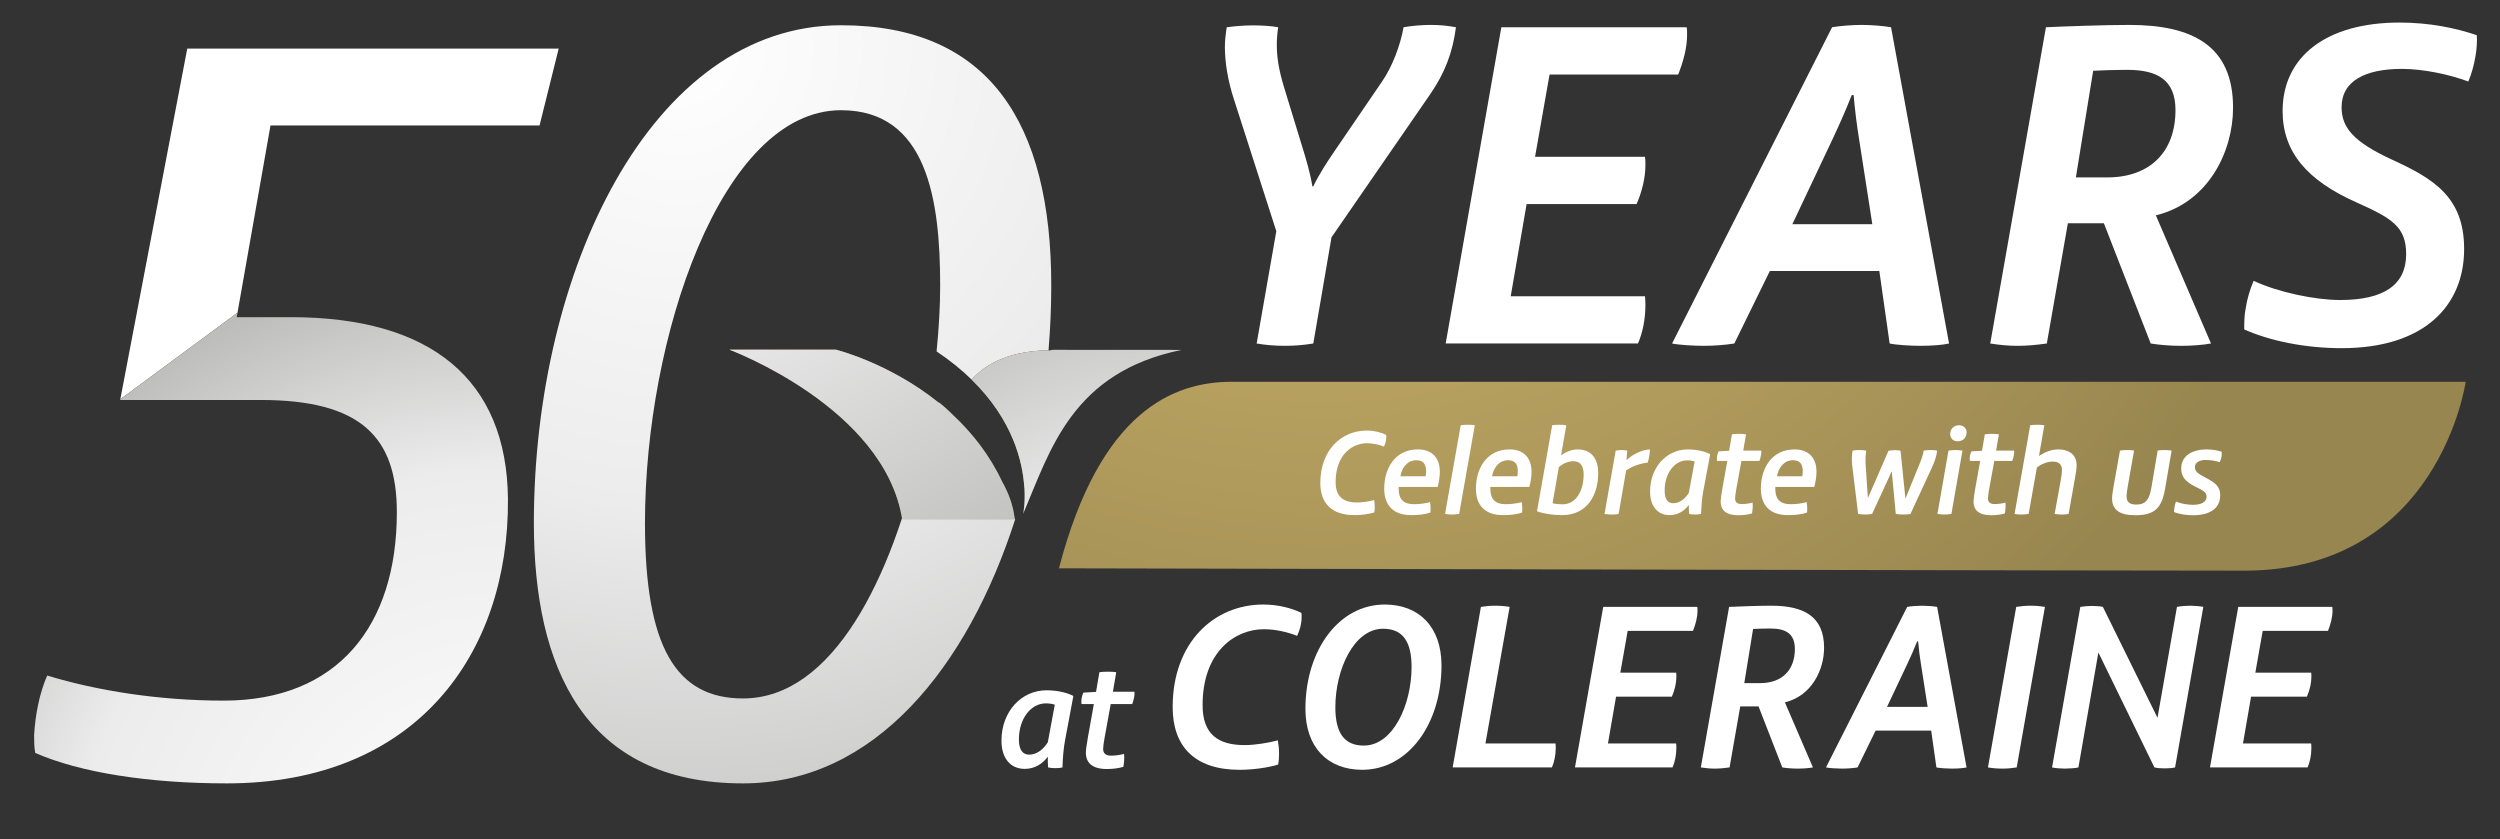 <?xml version="1.0" encoding="utf-8"?>
<!-- Generator: Adobe Illustrator 16.0.4, SVG Export Plug-In . SVG Version: 6.00 Build 0)  -->
<!DOCTYPE svg PUBLIC "-//W3C//DTD SVG 1.1//EN" "http://www.w3.org/Graphics/SVG/1.1/DTD/svg11.dtd">
<svg version="1.1" xmlns="http://www.w3.org/2000/svg" xmlns:xlink="http://www.w3.org/1999/xlink" x="0px" y="0px"
	 width="466.667px" height="156.667px" viewBox="0 0 466.667 156.667" style="enable-background:new 0 0 466.667 156.667;"
	 xml:space="preserve">
<rect x="0" y="0" width="466.667" height="156.667" fill="#333333" stroke="none"/>
<style type="text/css">
<![CDATA[
	.st0{clip-path:url(#SVGID_29_);fill:url(#SVGID_30_);}
	.st1{clip-path:url(#SVGID_44_);fill:url(#SVGID_45_);}
	.st2{clip-path:url(#SVGID_47_);fill:url(#SVGID_48_);}
	.st3{clip-path:url(#SVGID_2_);fill:url(#SVGID_3_);}
	.st4{fill:#1D1D1B;}
	.st5{fill:#B9A25F;}
	.st6{clip-path:url(#SVGID_11_);fill:url(#SVGID_12_);}
	.st7{clip-path:url(#SVGID_14_);fill:url(#SVGID_15_);}
	.st8{clip-path:url(#SVGID_5_);fill:url(#SVGID_6_);}
	.st9{clip-path:url(#SVGID_17_);fill:url(#SVGID_18_);}
	.st10{clip-path:url(#SVGID_32_);fill:url(#SVGID_33_);}
	.st11{clip-path:url(#SVGID_35_);fill:url(#SVGID_36_);}
	.st12{clip-path:url(#SVGID_38_);fill:url(#SVGID_39_);}
	.st13{fill:#FFFFFF;}
	.st14{display:inline;}
	.st15{display:none;}
	.st16{clip-path:url(#SVGID_8_);fill:url(#SVGID_9_);}
	.st17{clip-path:url(#SVGID_20_);fill:url(#SVGID_21_);}
	.st18{clip-path:url(#SVGID_23_);fill:url(#SVGID_24_);}
	.st19{clip-path:url(#SVGID_26_);fill:url(#SVGID_27_);}
	.st20{clip-path:url(#SVGID_41_);fill:url(#SVGID_42_);}
]]>
</style>
<g id="full_colour" class="st15">
	<g class="st14">
		<g>
			<defs>
				<path id="SVGID_1_" d="M232.681,69.886l0.001,0.003c0,0-0.011-0.003-0.013-0.003h-2.972c-10.803,0-24.591,5.403-32.268,34.864
					c39.068,0.102,182.335,0.443,204.833,0.443c45.975,0,58.127-35.307,58.127-35.307H232.681z"/>
			</defs>
			<clipPath id="SVGID_2_">
				<use xlink:href="#SVGID_1_"  style="overflow:visible;"/>
			</clipPath>
			
				<radialGradient id="SVGID_3_" cx="-195.309" cy="385.022" r="1" gradientTransform="matrix(173.03 169.892 169.892 -173.03 -31370.963 99765.719)" gradientUnits="userSpaceOnUse">
				<stop  offset="0" style="stop-color:#DFD3B6"/>
				<stop  offset="0.399" style="stop-color:#BAA361"/>
				<stop  offset="0.814" style="stop-color:#988650"/>
				<stop  offset="1" style="stop-color:#988650"/>
			</radialGradient>
			<polygon class="st3" points="326.502,-61.572 478.04,87.217 331.316,236.651 179.779,87.863 			"/>
		</g>
		<g>
			<polygon class="st5" points="100.337,21.97 103.916,7.6 34.481,7.6 21.967,73.146 43.879,56.966 50.044,21.97 			"/>
		</g>
		<g>
			<defs>
				<path id="SVGID_4_" d="M21.967,73.146l-0.023,0.136H48.21c18.733,0,25.453,6.923,25.453,20.973
					c0,21.177-10.996,35.227-32.375,35.227c-12.015,0-23.62-1.831-32.987-4.684c-1.425,3.259-2.24,7.33-2.443,11.199
					c0,1.019,0,2.036,0.203,3.259c8.349,3.664,21.177,5.7,35.837,5.7c35.227,0,52.738-24.027,52.534-53.144
					c-0.204-22.399-14.457-34.005-40.52-34.005H43.731l0.149-0.842L21.967,73.146z"/>
			</defs>
			<clipPath id="SVGID_5_">
				<use xlink:href="#SVGID_4_"  style="overflow:visible;"/>
			</clipPath>
			
				<radialGradient id="SVGID_6_" cx="-195.369" cy="384.943" r="1" gradientTransform="matrix(-59.699 -104.046 -104.046 59.699 28482.797 -43141.152)" gradientUnits="userSpaceOnUse">
				<stop  offset="0" style="stop-color:#DFD3B6"/>
				<stop  offset="0.399" style="stop-color:#BAA361"/>
				<stop  offset="0.814" style="stop-color:#988650"/>
				<stop  offset="1" style="stop-color:#988650"/>
			</radialGradient>
			<polygon class="st8" points="27.847,183.278 -32.124,78.758 72.648,18.643 132.619,123.163 			"/>
		</g>
		<g>
			<path class="st4" d="M266.833,16.117l-18.451,26.757l-3.411,19.852c-1.573,0.264-3.322,0.437-5.334,0.437
				c-1.924,0-3.761-0.173-5.247-0.437l3.672-20.987l-7.87-24.486c-1.224-3.673-1.748-7.171-1.748-9.969
				c0-1.312,0.175-2.537,0.35-3.673c1.398-0.175,3.061-0.35,4.81-0.35c1.662,0,3.411,0.086,4.81,0.35
				c-0.175,1.049-0.262,2.185-0.262,3.323c0,2.449,0.437,4.897,1.398,8.045l3.236,10.582c0.874,2.799,1.661,5.509,2.011,7.783h0.175
				c1.051-2.186,2.624-4.635,4.198-6.91l8.657-12.679c1.924-2.799,3.41-6.733,4.022-10.144c1.486-0.264,3.411-0.437,5.072-0.437
				c1.836,0,3.322,0.173,4.722,0.437C271.032,8.333,269.544,12.181,266.833,16.117"/>
			<path class="st4" d="M305.663,62.726H269.72L280.127,3.61h34.63c0.087,0.35,0.087,0.875,0.087,1.4
				c0,2.448-0.699,4.983-1.66,7.432h-24.048l-2.712,15.391h20.55c0.088,0.438,0.088,0.963,0.088,1.576
				c0,2.272-0.613,4.897-1.662,7.257h-20.55l-2.974,17.228h25.098c0.088,0.612,0.088,1.311,0.088,1.661
				C307.062,58.179,306.538,60.714,305.663,62.726"/>
			<path class="st4" d="M363.818,62.726c-1.05,0.263-3.148,0.437-5.422,0.437c-1.749,0-4.548-0.174-5.684-0.437l-1.926-13.555
				h-20.461l-6.646,13.555c-1.576,0.263-3.762,0.437-5.773,0.437c-1.749,0-4.721-0.174-5.858-0.437L341.955,3.61
				c1.399-0.264,4.023-0.437,5.511-0.437c1.572,0,4.109,0.173,5.509,0.437L363.818,62.726z M349.476,40.426l-2.537-16.264
				c-0.35-2.187-0.699-4.811-0.961-7.872h-0.35c-1.225,3.061-2.188,5.247-3.587,8.222l-7.519,15.914H349.476z"/>
			<path class="st4" d="M412.79,62.726c-1.484,0.263-3.41,0.437-5.596,0.437c-2.012,0-4.112-0.174-5.684-0.437l-8.745-22.473h-6.734
				l-3.936,22.473c-1.922,0.263-3.585,0.437-5.509,0.437c-1.749,0-3.409-0.174-5.072-0.437L381.921,3.61
				c3.672-0.174,11.194-0.436,15.564-0.436c11.806,0,19.416,3.848,19.416,15.478c0,8.22-4.636,17.753-14.431,20.113L412.79,62.726z
				 M406.144,19.088c0-5.597-3.322-7.519-9.008-7.519c-2.012,0-5.07,0.087-6.384,0.173l-3.233,19.939h5.856
				C401.333,31.681,406.144,26.959,406.144,19.088"/>
			<path class="st4" d="M437.191,63.601c-6.907,0-13.467-1.399-18.189-3.498c0-1.311,0-2.624,0.262-3.936
				c0.264-1.749,0.788-3.498,1.487-5.159c4.46,2.099,11.369,3.587,16.18,3.587c8.132,0,12.329-2.799,12.329-8.572
				c0-5.159-2.712-6.733-9.357-9.706c-9.007-4.023-13.729-9.27-13.729-17.052c0-10.144,8.133-16.529,21.862-16.529
				c5.686,0,10.583,1.05,14.431,2.361c0.086,0.876,0,2.712-0.264,4.024c-0.263,1.572-0.699,3.148-1.312,4.634
				c-3.498-1.313-8.396-2.362-12.416-2.362c-6.734,0-11.282,2.187-11.282,7.172c0,3.76,2.188,6.47,9.445,9.795
				c7.783,3.584,13.467,6.996,13.467,16.702C460.103,55.644,452.669,63.601,437.191,63.601"/>
		</g>
		<g>
			<path class="st13" d="M258.188,78.906c0,0.704-0.182,1.317-0.432,1.839c-0.84-0.34-2.021-0.636-3.178-0.636
				c-2.725,0-5.858,2.112-5.858,7.266c0,2.748,1.453,3.815,4.019,3.815c0.954,0,2.248-0.205,3.179-0.455
				c0.068,0.387,0.114,0.841,0.114,1.295c0,0.363-0.023,0.727-0.092,1.021c-0.953,0.295-2.406,0.5-3.678,0.5
				c-4.382,0-6.402-2.316-6.402-5.995c0-6.199,3.973-9.809,8.65-9.809c1.453,0,2.701,0.34,3.655,0.794
				C258.188,78.68,258.188,78.815,258.188,78.906z"/>
			<path class="st13" d="M267.792,88.284h-7.288v0.431c0.022,1.839,0.886,2.793,2.838,2.793c1.204,0,2.18-0.159,3.021-0.386
				c0.113,0.658,0.136,1.385,0.067,1.952c-0.908,0.318-2.065,0.478-3.587,0.478c-3.383,0-5.041-1.885-5.041-4.95
				c0-3.724,1.976-7.334,6.289-7.334c2.702,0,4.11,1.635,4.11,4.201C268.201,86.286,268.042,87.353,267.792,88.284z M265.543,86.286
				c0.046-0.227,0.092-0.613,0.092-0.908c0-1.135-0.363-2.089-1.794-2.089c-1.771,0-2.747,1.453-3.021,2.997H265.543z"/>
			<path class="st13" d="M271.81,93.324c-0.386,0.068-0.976,0.113-1.362,0.113c-0.432,0-0.908-0.045-1.271-0.113l2.93-16.575
				c0.453-0.068,0.931-0.091,1.316-0.091c0.454,0,0.953,0.023,1.316,0.091L271.81,93.324z"/>
			<path class="st13" d="M284.933,88.284h-7.288v0.431c0.022,1.839,0.886,2.793,2.838,2.793c1.203,0,2.18-0.159,3.02-0.386
				c0.114,0.658,0.137,1.385,0.068,1.952c-0.908,0.318-2.066,0.478-3.587,0.478c-3.384,0-5.041-1.885-5.041-4.95
				c0-3.724,1.976-7.334,6.29-7.334c2.701,0,4.109,1.635,4.109,4.201C285.342,86.286,285.183,87.353,284.933,88.284z
				 M282.686,86.286c0.045-0.227,0.09-0.613,0.09-0.908c0-1.135-0.363-2.089-1.793-2.089c-1.771,0-2.748,1.453-3.02,2.997H282.686z"
				/>
			<path class="st13" d="M291.04,93.552c-1.726,0-3.542-0.273-4.677-0.727l2.838-16.076c0.363-0.068,0.84-0.091,1.294-0.091
				c0.522,0,1.045,0.023,1.34,0.091l-0.977,5.654c0.795-0.636,2.021-1.136,3.088-1.136c2.793,0,3.86,2.021,3.86,4.405
				C297.806,89.714,295.808,93.552,291.04,93.552z M295.082,85.945c0-1.34-0.432-2.475-1.953-2.475c-0.84,0-1.952,0.431-2.679,1.09
				l-1.181,6.766c0.454,0.136,1.249,0.204,1.861,0.204C293.764,91.53,295.082,88.852,295.082,85.945z"/>
			<path class="st13" d="M307.046,83.743c-1.226,0.114-2.906,0.659-4.019,1.453l-1.408,8.128c-0.34,0.091-0.885,0.113-1.34,0.113
				c-0.453,0-0.998-0.045-1.294-0.113l2.089-11.829c0.318-0.068,0.727-0.114,1.09-0.114c0.341,0,0.795,0.045,1.067,0.114
				l-0.136,1.771h0.022c0.976-0.999,2.906-1.975,4.359-1.998C307.456,81.994,307.274,83.13,307.046,83.743z"/>
			<path class="st13" d="M318.739,82.153l-1.294,6.902c-0.25,1.294-0.363,2.838-0.409,4.269c-0.34,0.091-0.816,0.113-1.157,0.113
				c-0.363,0-0.817-0.045-1.09-0.113c-0.046-0.499-0.046-1.136-0.046-1.657h-0.022c-0.772,1.066-1.998,1.885-3.587,1.885
				c-2.18,0-3.633-1.612-3.633-4.405c0-4.586,3.133-7.879,7.038-7.879C316.264,81.268,317.786,81.654,318.739,82.153z
				 M315.833,83.516c-0.363-0.113-0.84-0.204-1.385-0.204c-2.384,0-4.223,2.429-4.223,5.631c0,1.68,0.612,2.384,1.611,2.384
				c1.113,0,2.135-0.727,2.906-1.93L315.833,83.516z"/>
			<path class="st13" d="M326.572,93.233c-0.658,0.182-1.431,0.341-2.565,0.341c-2.361,0-3.293-1.022-3.293-2.565
				c0-0.363,0.114-1.249,0.341-2.521l0.908-5.063h-1.93c-0.046-0.272-0.022-0.681,0.022-0.954c0.046-0.25,0.159-0.613,0.272-0.84
				l1.976-0.113l0.522-3.065c0.317-0.068,0.908-0.091,1.339-0.091c0.455,0,1,0.023,1.295,0.091l-0.522,3.043h3.36
				c0.045,0.272,0,0.636-0.045,0.885c-0.046,0.272-0.182,0.772-0.296,1.044h-3.36l-0.977,5.381
				c-0.113,0.568-0.204,1.295-0.204,1.658c0,0.612,0.363,1.021,1.227,1.021c0.727,0,1.453-0.113,2.043-0.272
				C326.753,91.825,326.685,92.711,326.572,93.233z"/>
			<path class="st13" d="M338.241,88.284h-7.288v0.431c0.022,1.839,0.886,2.793,2.838,2.793c1.204,0,2.18-0.159,3.021-0.386
				c0.113,0.658,0.136,1.385,0.067,1.952c-0.908,0.318-2.065,0.478-3.587,0.478c-3.383,0-5.041-1.885-5.041-4.95
				c0-3.724,1.976-7.334,6.289-7.334c2.702,0,4.11,1.635,4.11,4.201C338.65,86.286,338.491,87.353,338.241,88.284z M335.993,86.286
				c0.046-0.227,0.092-0.613,0.092-0.908c0-1.135-0.363-2.089-1.794-2.089c-1.771,0-2.747,1.453-3.021,2.997H335.993z"/>
			<path class="st13" d="M360.127,84.878l-3.904,8.446c-0.318,0.091-0.977,0.113-1.363,0.113c-0.431,0-1.09-0.045-1.385-0.113
				l-0.749-7.924h-0.022l-3.656,7.924c-0.317,0.068-0.908,0.113-1.294,0.113c-0.431,0-1.067-0.045-1.316-0.113l-1.112-9.082
				c-0.092-0.795-0.114-1.703,0.067-2.747c0.363-0.068,0.817-0.114,1.249-0.114s1.021,0.045,1.316,0.114
				c-0.136,0.862-0.182,1.839-0.113,2.747l0.409,6.04h0.045l3.814-8.765c0.296-0.045,0.772-0.113,1.204-0.113
				c0.386,0,0.771,0.045,1.044,0.113l0.908,8.854h0.046l2.52-6.198c0.363-0.862,0.727-1.793,0.863-2.679
				c0.317-0.068,0.885-0.114,1.271-0.114c0.454,0,0.977,0.045,1.226,0.114C361.082,82.676,360.65,83.743,360.127,84.878z"/>
			<path class="st13" d="M363.874,93.324c-0.408,0.091-0.999,0.113-1.362,0.113c-0.432,0-0.908-0.045-1.249-0.113l2.066-11.829
				c0.432-0.068,0.908-0.114,1.294-0.114c0.454,0,0.931,0.045,1.317,0.114L363.874,93.324z M364.986,79.747
				c-0.817,0-1.339-0.613-1.339-1.317c0-1.067,0.727-1.68,1.68-1.68c0.749,0,1.408,0.568,1.385,1.294
				C366.711,79.043,366.098,79.747,364.986,79.747z"/>
			<path class="st13" d="M373.863,93.233c-0.658,0.182-1.431,0.341-2.565,0.341c-2.361,0-3.293-1.022-3.293-2.565
				c0-0.363,0.114-1.249,0.341-2.521l0.908-5.063h-1.93c-0.046-0.272-0.022-0.681,0.022-0.954c0.046-0.25,0.159-0.613,0.272-0.84
				l1.976-0.113l0.522-3.065c0.317-0.068,0.908-0.091,1.339-0.091c0.455,0,1,0.023,1.295,0.091l-0.522,3.043h3.36
				c0.045,0.272,0,0.636-0.045,0.885c-0.046,0.272-0.182,0.772-0.296,1.044h-3.36l-0.977,5.381
				c-0.113,0.568-0.204,1.295-0.204,1.658c0,0.612,0.363,1.021,1.227,1.021c0.727,0,1.453-0.113,2.043-0.272
				C374.044,91.825,373.976,92.711,373.863,93.233z"/>
			<path class="st13" d="M380.243,82.494c1.045-0.704,2.248-1.227,3.701-1.227c1.861,0,3.338,0.977,3.338,2.929
				c0,0.59-0.137,1.567-0.363,2.77l-1.136,6.357c-0.341,0.091-0.908,0.113-1.271,0.113c-0.386,0-0.977-0.045-1.34-0.113l1.136-6.267
				c0.158-0.84,0.227-1.589,0.227-1.953c0-1.067-0.636-1.567-1.703-1.567c-1.112,0-2.18,0.5-2.974,1.09l-1.544,8.696
				c-0.454,0.068-1.021,0.113-1.408,0.113c-0.363,0-0.84-0.022-1.226-0.113l2.929-16.575c0.341-0.068,0.863-0.091,1.316-0.091
				c0.455,0,1,0.023,1.317,0.091L380.243,82.494z"/>
			<path class="st13" d="M403.832,88.533c-0.613,3.61-1.885,5.041-5.563,5.041c-2.929,0-4.359-0.999-4.359-3.134
				c0-0.521,0.137-1.521,0.296-2.361l1.181-6.584c0.317-0.068,0.84-0.114,1.316-0.114c0.454,0,0.977,0.023,1.317,0.114l-1.158,6.562
				c-0.136,0.749-0.25,1.544-0.25,1.907c0,1.067,0.454,1.612,1.839,1.612c1.84,0,2.453-1.045,2.839-3.338l1.135-6.743
				c0.318-0.091,0.886-0.114,1.34-0.114s0.999,0.045,1.271,0.114L403.832,88.533z"/>
			<path class="st13" d="M409.076,93.574c-1.249,0-2.634-0.204-3.587-0.591c0-0.59,0.136-1.362,0.363-1.975
				c0.84,0.363,2.043,0.612,3.155,0.612c1.249,0,2.565-0.317,2.565-1.566c0-0.908-1.021-1.271-2.27-1.907
				c-1.635-0.84-2.476-1.771-2.476-3.292c0-2.521,2.226-3.588,4.769-3.588c0.953,0,2.134,0.205,2.793,0.432
				c0.022,0.113,0.022,0.227,0.022,0.341c0,0.545-0.159,1.135-0.386,1.612c-0.772-0.25-1.703-0.409-2.589-0.409
				c-0.954,0-2.044,0.295-2.044,1.385c0,0.772,0.659,1.227,1.84,1.839c1.68,0.885,2.883,1.567,2.883,3.383
				C414.116,92.394,412.028,93.574,409.076,93.574z"/>
		</g>
		<g>
			<path class="st4" d="M200.127,131.593l-1.548,8.257c-0.298,1.549-0.435,3.396-0.489,5.106c-0.407,0.108-0.978,0.136-1.385,0.136
				c-0.435,0-0.978-0.055-1.304-0.136c-0.054-0.598-0.054-1.358-0.054-1.982h-0.027c-0.924,1.276-2.391,2.254-4.292,2.254
				c-2.607,0-4.346-1.929-4.346-5.27c0-5.486,3.748-9.424,8.419-9.424C197.167,130.534,198.986,130.995,200.127,131.593z
				 M196.65,133.223c-0.435-0.136-1.005-0.244-1.657-0.244c-2.852,0-5.052,2.906-5.052,6.735c0,2.01,0.733,2.852,1.928,2.852
				c1.331,0,2.553-0.869,3.477-2.309L196.65,133.223z"/>
			<path class="st4" d="M209.467,144.848c-0.788,0.217-1.711,0.407-3.069,0.407c-2.825,0-3.938-1.223-3.938-3.069
				c0-0.435,0.136-1.494,0.407-3.015l1.086-6.057h-2.309c-0.054-0.326-0.027-0.815,0.027-1.141c0.054-0.299,0.19-0.733,0.326-1.005
				l2.363-0.136l0.625-3.667c0.38-0.082,1.086-0.108,1.603-0.108c0.543,0,1.195,0.026,1.548,0.108l-0.625,3.64h4.02
				c0.054,0.325,0,0.76-0.055,1.059c-0.054,0.326-0.217,0.924-0.353,1.25h-4.02l-1.168,6.437c-0.136,0.68-0.245,1.549-0.245,1.983
				c0,0.733,0.435,1.222,1.467,1.222c0.869,0,1.738-0.136,2.444-0.326C209.685,143.163,209.603,144.223,209.467,144.848z"/>
		</g>
		<g>
			<path class="st4" d="M242.789,116.77c0,1.376-0.354,2.575-0.843,3.596c-1.643-0.666-3.95-1.243-6.215-1.243
				c-5.326,0-11.452,4.128-11.452,14.204c0,5.371,2.84,7.457,7.856,7.457c1.865,0,4.396-0.399,6.215-0.888
				c0.133,0.755,0.222,1.643,0.222,2.53c0,0.71-0.044,1.421-0.177,1.998c-1.864,0.576-4.705,0.977-7.191,0.977
				c-8.567,0-12.517-4.528-12.517-11.719c0-12.118,7.767-19.176,16.912-19.176c2.841,0,5.282,0.666,7.146,1.554
				C242.789,116.326,242.789,116.592,242.789,116.77z"/>
			<path class="st4" d="M243.545,134.037c0-11.098,6.304-19.531,14.826-19.531c6.436,0,10.608,4.217,10.608,11.363
				c0,11.097-6.303,19.531-14.825,19.531C247.718,145.4,243.545,141.183,243.545,134.037z M263.387,126.18
				c0-4.749-1.643-7.146-5.326-7.146c-5.46,0-8.922,7.635-8.922,14.692c0,4.75,1.642,7.146,5.326,7.146
				C259.925,140.872,263.387,133.237,263.387,126.18z"/>
			<path class="st4" d="M276.352,114.95c0.799-0.134,1.731-0.223,2.663-0.223c0.977,0,1.953,0.089,2.708,0.223l-4.527,25.522h13.095
				c0.044,0.311,0.044,0.666,0.044,0.844c0,1.331-0.267,2.619-0.71,3.64H271.07L276.352,114.95z"/>
			<path class="st4" d="M312.176,144.956h-18.244l5.282-30.006h17.578c0.044,0.178,0.044,0.443,0.044,0.71
				c0,1.243-0.354,2.53-0.843,3.772h-12.207l-1.376,7.812h10.431c0.045,0.222,0.045,0.488,0.045,0.799
				c0,1.154-0.311,2.486-0.844,3.685h-10.431l-1.51,8.744h12.739c0.045,0.311,0.045,0.666,0.045,0.844
				C312.886,142.647,312.62,143.936,312.176,144.956z"/>
			<path class="st4" d="M338.412,144.956c-0.754,0.133-1.73,0.222-2.841,0.222c-1.021,0-2.086-0.089-2.885-0.222l-4.439-11.407
				h-3.417l-1.998,11.407c-0.977,0.133-1.819,0.222-2.796,0.222c-0.888,0-1.731-0.089-2.575-0.222l5.282-30.006
				c1.864-0.089,5.682-0.223,7.901-0.223c5.992,0,9.854,1.953,9.854,7.857c0,4.172-2.354,9.011-7.324,10.209L338.412,144.956z
				 M335.039,122.807c0-2.841-1.687-3.817-4.572-3.817c-1.021,0-2.574,0.044-3.24,0.089l-1.643,10.12h2.975
				C332.597,129.198,335.039,126.802,335.039,122.807z"/>
			<path class="st4" d="M367.132,144.956c-0.532,0.133-1.598,0.222-2.752,0.222c-0.888,0-2.308-0.089-2.885-0.222l-0.977-6.88
				h-10.387l-3.374,6.88c-0.799,0.133-1.908,0.222-2.93,0.222c-0.888,0-2.396-0.089-2.974-0.222l15.181-30.006
				c0.71-0.134,2.042-0.223,2.796-0.223c0.8,0,2.087,0.089,2.797,0.223L367.132,144.956z M359.853,133.637l-1.287-8.256
				c-0.178-1.109-0.355-2.441-0.488-3.995H357.9c-0.621,1.554-1.109,2.664-1.82,4.173l-3.817,8.078H359.853z"/>
			<path class="st4" d="M376.501,144.956c-0.799,0.133-1.687,0.222-2.708,0.222c-0.977,0-1.908-0.089-2.663-0.222l5.282-30.006
				c0.799-0.134,1.82-0.223,2.752-0.223c0.977,0,1.864,0.089,2.619,0.223L376.501,144.956z"/>
			<path class="st4" d="M406.109,144.956c-0.443,0.133-1.287,0.178-1.953,0.178c-0.621,0-1.376-0.045-1.908-0.178l-10.476-21.483
				l-3.729,21.483c-0.444,0.133-1.731,0.222-2.575,0.222c-0.754,0-1.775-0.089-2.353-0.222l5.282-30.006
				c0.533-0.089,1.465-0.178,2.087-0.178c0.71,0,1.598,0.044,2.13,0.178l10.21,20.729l3.64-20.729
				c0.665-0.134,1.775-0.223,2.485-0.223s1.82,0.089,2.441,0.223L406.109,144.956z"/>
			<path class="st4" d="M430.881,144.956h-18.244l5.282-30.006h17.578c0.044,0.178,0.044,0.443,0.044,0.71
				c0,1.243-0.354,2.53-0.843,3.772h-12.207l-1.376,7.812h10.431c0.045,0.222,0.045,0.488,0.045,0.799
				c0,1.154-0.311,2.486-0.844,3.685h-10.431l-1.51,8.744h12.739c0.045,0.311,0.045,0.666,0.045,0.844
				C431.591,142.647,431.325,143.936,430.881,144.956z"/>
		</g>
		<g>
			<defs>
				<path id="SVGID_7_" d="M99.274,96.291c0,26.879,9.366,48.665,39.095,48.665c24.59,0,42.006-21.763,50.883-49.367l-0.079-0.041
					c0.003,0.028,0.011,0.061,0.014,0.088h-21.05c-0.013-0.088-0.036-0.168-0.05-0.254c-6.017,18.382-15.873,33.691-29.718,33.691
					c-12.624,0-18.326-9.771-18.326-32.782c0-34.615,14.254-77.171,36.652-77.171c16.085,0,18.529,16.696,18.529,32.782
					c0,3.768-0.227,7.934-0.667,12.308c2.564,1.714,4.735,3.491,6.572,5.288c1.89-2.207,6.033-5.368,14.349-5.487
					c0.339-4.048,0.515-8.098,0.515-12.109c0-30.339-11.606-48.665-39.298-48.665C121.062,3.237,99.274,49.458,99.274,96.291"/>
			</defs>
			<clipPath id="SVGID_8_">
				<use xlink:href="#SVGID_7_"  style="overflow:visible;"/>
			</clipPath>
			
				<radialGradient id="SVGID_9_" cx="-195.32" cy="385.051" r="1" gradientTransform="matrix(33.545 148.962 148.962 -33.545 -50658.852 42022.648)" gradientUnits="userSpaceOnUse">
				<stop  offset="0" style="stop-color:#DFD3B6"/>
				<stop  offset="0.459" style="stop-color:#BAA361"/>
				<stop  offset="0.831" style="stop-color:#988650"/>
				<stop  offset="1" style="stop-color:#988650"/>
			</radialGradient>
			<polygon class="st16" points="191.326,-17.492 226.368,138.116 103.942,165.686 68.901,10.077 			"/>
		</g>
		<g>
			<defs>
				<path id="SVGID_10_" d="M181.129,69.498c7.74,7.567,9.565,15.463,9.836,20.328c2.262-8.33,3.781-17.066,4.513-25.815
					C187.163,64.13,183.02,67.291,181.129,69.498"/>
			</defs>
			<clipPath id="SVGID_11_">
				<use xlink:href="#SVGID_10_"  style="overflow:visible;"/>
			</clipPath>
			
				<radialGradient id="SVGID_12_" cx="-195.32" cy="385.051" r="1" gradientTransform="matrix(33.545 148.962 148.962 -33.545 -50658.852 42022.648)" gradientUnits="userSpaceOnUse">
				<stop  offset="0" style="stop-color:#DFD3B6"/>
				<stop  offset="0.459" style="stop-color:#B8A25F"/>
				<stop  offset="0.831" style="stop-color:#74673C"/>
				<stop  offset="1" style="stop-color:#74673C"/>
			</radialGradient>
			<polygon class="st6" points="194.786,60.936 201.011,88.58 181.822,92.901 175.597,65.257 			"/>
		</g>
		<g>
			<defs>
				<path id="SVGID_13_" d="M195.629,64.039c0.001-0.009,0.001-0.022,0.003-0.034c-0.053,0.001-0.101,0.005-0.154,0.006
					c-8.316,0.119-12.459,3.28-14.349,5.487c7.74,7.567,9.565,15.463,9.836,20.328c0.162,2.925-0.231,4.756-0.231,4.756
					c5.102-11.997,9.146-26.47,29.62-30.661l-24.145-0.013C196.009,63.94,195.828,64.004,195.629,64.039"/>
			</defs>
			<clipPath id="SVGID_14_">
				<use xlink:href="#SVGID_13_"  style="overflow:visible;"/>
			</clipPath>
			
				<radialGradient id="SVGID_15_" cx="-195.317" cy="385.021" r="1" gradientTransform="matrix(147.746 251.715 251.715 -147.746 -68049.445 106027.211)" gradientUnits="userSpaceOnUse">
				<stop  offset="0" style="stop-color:#DFD3B6"/>
				<stop  offset="0.399" style="stop-color:#BAA361"/>
				<stop  offset="0.812" style="stop-color:#837646"/>
				<stop  offset="1" style="stop-color:#837646"/>
			</radialGradient>
			<polygon class="st7" points="210.304,46.784 233.746,86.723 191.181,111.706 167.739,71.768 			"/>
		</g>
		<g>
			<defs>
				<path id="SVGID_16_" d="M168.087,95.382c1.327-4.055,2.466-8.258,3.422-12.48c-0.796-0.925-1.394-1.628-1.511-1.784
					c-0.426-0.569-15.209-12.224-15.209-12.224l-1.313-5.009l-17.66-0.009C135.816,63.875,164.586,74.572,168.087,95.382"/>
			</defs>
			<clipPath id="SVGID_17_">
				<use xlink:href="#SVGID_16_"  style="overflow:visible;"/>
			</clipPath>
			
				<radialGradient id="SVGID_18_" cx="-195.305" cy="385.044" r="1" gradientTransform="matrix(76.67 130.623 130.623 -76.67 -35203.348 55023.664)" gradientUnits="userSpaceOnUse">
				<stop  offset="0" style="stop-color:#DFD3B6"/>
				<stop  offset="0.399" style="stop-color:#B8A25F"/>
				<stop  offset="0.831" style="stop-color:#74673C"/>
				<stop  offset="1" style="stop-color:#74673C"/>
			</radialGradient>
			<polygon class="st9" points="162.364,48.293 185.264,87.309 144.962,110.964 122.062,71.949 			"/>
		</g>
		<g>
			<defs>
				<path id="SVGID_19_" d="M168.087,95.382c0.014,0.086,0.037,0.166,0.05,0.254h21.05c-0.003-0.027-0.011-0.06-0.014-0.088
					l-12.068-6.187c0,0-3.503-4.025-5.596-6.46C170.554,87.124,169.415,91.327,168.087,95.382"/>
			</defs>
			<clipPath id="SVGID_20_">
				<use xlink:href="#SVGID_19_"  style="overflow:visible;"/>
			</clipPath>
			
				<radialGradient id="SVGID_21_" cx="-195.32" cy="385.051" r="1" gradientTransform="matrix(33.545 148.962 148.962 -33.545 -50658.852 42022.648)" gradientUnits="userSpaceOnUse">
				<stop  offset="0" style="stop-color:#DFD3B6"/>
				<stop  offset="0.459" style="stop-color:#B8A25F"/>
				<stop  offset="0.831" style="stop-color:#74673C"/>
				<stop  offset="1" style="stop-color:#74673C"/>
			</radialGradient>
			<polygon class="st17" points="188.169,78.379 191.917,95.021 169.106,100.157 165.358,83.516 			"/>
		</g>
		<g>
			<defs>
				<path id="SVGID_22_" d="M168.087,95.382c0.014,0.086,0.037,0.166,0.05,0.254h21.05c-0.003-0.027-0.011-0.06-0.014-0.088
					l-12.068-6.187c0,0-3.503-4.025-5.596-6.46C170.554,87.124,169.415,91.327,168.087,95.382"/>
			</defs>
			<clipPath id="SVGID_23_">
				<use xlink:href="#SVGID_22_"  style="overflow:visible;"/>
			</clipPath>
			
				<radialGradient id="SVGID_24_" cx="-195.305" cy="385.044" r="1" gradientTransform="matrix(76.67 130.623 130.623 -76.67 -35203.348 55023.664)" gradientUnits="userSpaceOnUse">
				<stop  offset="0" style="stop-color:#DFD3B6"/>
				<stop  offset="0.399" style="stop-color:#B8A25F"/>
				<stop  offset="0.831" style="stop-color:#74673C"/>
				<stop  offset="1" style="stop-color:#74673C"/>
			</radialGradient>
			<polygon class="st18" points="183.781,73.69 194.747,92.372 173.494,104.847 162.528,86.164 			"/>
		</g>
		<g>
			<defs>
				<path id="SVGID_25_" d="M168.137,95.636h21.051c-0.209-1.686-0.646-3.79-2.047-6.478c-0.091-0.172-0.189-0.328-0.28-0.499
					c-2.372-5.081-5.645-9.191-9.18-12.506c-1.041-1.04-1.971-1.866-2.692-2.412c-0.004,0.022-0.006,0.043-0.011,0.063
					c-9.276-7.462-19.228-9.919-19.228-9.919l-19.933-0.01C135.816,63.875,164.832,74.658,168.137,95.636"/>
			</defs>
			<clipPath id="SVGID_26_">
				<use xlink:href="#SVGID_25_"  style="overflow:visible;"/>
			</clipPath>
			
				<radialGradient id="SVGID_27_" cx="-195.305" cy="385.045" r="1" gradientTransform="matrix(76.67 130.623 130.623 -76.67 -35203.348 55023.664)" gradientUnits="userSpaceOnUse">
				<stop  offset="0" style="stop-color:#DFD3B6"/>
				<stop  offset="0.399" style="stop-color:#BAA361"/>
				<stop  offset="0.812" style="stop-color:#837646"/>
				<stop  offset="1" style="stop-color:#837646"/>
			</radialGradient>
			<polygon class="st19" points="175.512,40.576 203.052,87.497 149.492,118.935 121.952,72.014 			"/>
		</g>
	</g>
</g>
<g id="white">
	<g>
		<g>
			<defs>
				<path id="SVGID_28_" d="M232.87,71.267l0.004,0.005c0,0-0.013-0.002-0.013-0.005h-2.969c-10.789,0-24.556,5.4-32.219,34.817
					c39.013,0.1,198.792,0.439,221.253,0.439c36.362,0,41.337-35.256,41.337-35.256H232.87z"/>
			</defs>
			<clipPath id="SVGID_29_">
				<use xlink:href="#SVGID_28_"  style="overflow:visible;"/>
			</clipPath>
			
				<radialGradient id="SVGID_30_" cx="-72.418" cy="373.364" r="1.733" gradientTransform="matrix(99.69 97.882 97.882 -99.69 -29079.107 44274.891)" gradientUnits="userSpaceOnUse">
				<stop  offset="0" style="stop-color:#DFD3B6"/>
				<stop  offset="0.399" style="stop-color:#BAA361"/>
				<stop  offset="0.814" style="stop-color:#988650"/>
				<stop  offset="1" style="stop-color:#988650"/>
			</radialGradient>
			<polygon class="st0" points="326.563,-60.004 477.888,88.579 331.37,237.799 180.046,89.219 			"/>
		</g>
		<g>
			<polygon class="st13" points="100.715,23.421 104.289,9.069 34.954,9.069 22.458,74.524 44.334,58.368 50.494,23.421 			"/>
		</g>
		<g>
			<defs>
				<path id="SVGID_31_" d="M22.457,74.524l-0.023,0.139h26.227c18.707,0,25.419,6.914,25.419,20.942
					c0,21.144-10.979,35.178-32.332,35.178c-11.996,0-23.586-1.831-32.941-4.682c-1.421,3.255-2.234,7.323-2.439,11.185
					c0,1.018,0,2.037,0.205,3.257c8.337,3.663,21.148,5.689,35.788,5.689c35.175,0,52.663-23.995,52.458-53.071
					c-0.201-22.364-14.436-33.954-40.466-33.954H44.189l0.146-0.84L22.457,74.524z"/>
			</defs>
			<clipPath id="SVGID_32_">
				<use xlink:href="#SVGID_31_"  style="overflow:visible;"/>
			</clipPath>
			
				<radialGradient id="SVGID_33_" cx="-72.577" cy="373.764" r="1.733" gradientTransform="matrix(-34.395 -59.945 -59.945 34.395 20003.547 -17038.039)" gradientUnits="userSpaceOnUse">
				<stop  offset="0" style="stop-color:#FFFFFF"/>
				<stop  offset="0.674" style="stop-color:#ECECEC"/>
				<stop  offset="1" style="stop-color:#BCBCBB"/>
			</radialGradient>
			<polygon class="st10" points="28.326,184.499 -31.561,80.13 73.063,20.101 132.948,124.469 			"/>
		</g>
		<g>
			<path class="st13" d="M266.981,17.574L248.55,44.295l-3.401,19.823c-1.578,0.263-3.323,0.436-5.329,0.436
				c-1.921,0-3.753-0.173-5.245-0.436l3.67-20.959l-7.855-24.45c-1.221-3.665-1.745-7.161-1.745-9.954
				c0-1.308,0.169-2.534,0.349-3.668c1.396-0.175,3.053-0.348,4.8-0.348c1.659,0,3.411,0.086,4.8,0.348
				c-0.168,1.05-0.258,2.184-0.258,3.317c0,2.446,0.437,4.89,1.398,8.034l3.232,10.569c0.876,2.794,1.657,5.5,2.006,7.771h0.178
				c1.041-2.183,2.619-4.626,4.188-6.9l8.646-12.662c1.925-2.796,3.403-6.723,4.017-10.13c1.486-0.262,3.404-0.437,5.062-0.437
				c1.833,0,3.32,0.175,4.715,0.437C271.167,9.802,269.688,13.645,266.981,17.574"/>
			<path class="st13" d="M305.755,64.118h-35.895l10.392-59.031h34.581c0.089,0.351,0.089,0.871,0.089,1.397
				c0,2.447-0.695,4.978-1.658,7.423h-24.012l-2.709,15.369h20.522c0.079,0.438,0.079,0.958,0.079,1.575
				c0,2.265-0.605,4.89-1.655,7.245h-20.522l-2.966,17.205h25.064c0.079,0.61,0.079,1.309,0.079,1.657
				C307.145,59.58,306.628,62.11,305.755,64.118"/>
			<path class="st13" d="M363.824,64.118c-1.044,0.265-3.144,0.436-5.42,0.436c-1.741,0-4.532-0.171-5.67-0.436l-1.926-13.535
				h-20.434l-6.632,13.535c-1.57,0.265-3.751,0.436-5.767,0.436c-1.743,0-4.708-0.171-5.853-0.436l29.869-59.032
				c1.399-0.261,4.017-0.436,5.503-0.436c1.568,0,4.106,0.175,5.501,0.436L363.824,64.118z M349.499,41.85l-2.527-16.24
				c-0.346-2.184-0.695-4.802-0.962-7.862h-0.348c-1.224,3.06-2.183,5.241-3.579,8.214l-7.512,15.888H349.499z"/>
			<path class="st13" d="M412.723,64.119c-1.477,0.263-3.402,0.436-5.584,0.436c-2.012,0-4.102-0.173-5.673-0.436l-8.74-22.441
				h-6.724l-3.929,22.441c-1.919,0.263-3.577,0.436-5.495,0.436c-1.752,0-3.407-0.173-5.068-0.436l10.397-59.032
				c3.656-0.175,11.169-0.436,15.543-0.436c11.785,0,19.386,3.843,19.386,15.456c0,8.208-4.631,17.727-14.412,20.086L412.723,64.119
				z M406.09,20.543c0-5.588-3.314-7.506-8.996-7.506c-2.004,0-5.058,0.084-6.367,0.171l-3.232,19.909h5.849
				C401.29,33.117,406.09,28.405,406.09,20.543"/>
			<path class="st13" d="M437.098,64.992c-6.899,0-13.45-1.394-18.172-3.492c0-1.309,0-2.619,0.267-3.929
				c0.261-1.75,0.786-3.495,1.485-5.153c4.453,2.095,11.351,3.583,16.154,3.583c8.122,0,12.318-2.799,12.318-8.563
				c0-5.151-2.712-6.724-9.346-9.69c-8.993-4.017-13.716-9.259-13.716-17.029c0-10.127,8.125-16.508,21.83-16.508
				c5.684,0,10.578,1.052,14.415,2.36c0.09,0.875,0,2.707-0.262,4.021c-0.262,1.569-0.699,3.14-1.314,4.625
				c-3.495-1.31-8.385-2.359-12.403-2.359c-6.722,0-11.257,2.187-11.257,7.162c0,3.754,2.182,6.46,9.424,9.781
				c7.779,3.578,13.451,6.984,13.451,16.677C459.973,57.047,452.556,64.992,437.098,64.992"/>
		</g>
		<g>
			<path class="st13" d="M258.773,81.532c0,0.703-0.182,1.315-0.431,1.837c-0.839-0.34-2.018-0.635-3.175-0.635
				c-2.721,0-5.85,2.109-5.85,7.256c0,2.743,1.451,3.809,4.014,3.809c0.952,0,2.244-0.204,3.174-0.453
				c0.068,0.386,0.113,0.839,0.113,1.293c0,0.362-0.022,0.726-0.09,1.02c-0.953,0.295-2.404,0.499-3.674,0.499
				c-4.376,0-6.395-2.312-6.395-5.986c0-6.19,3.969-9.795,8.64-9.795c1.451,0,2.698,0.34,3.65,0.793
				C258.773,81.306,258.773,81.441,258.773,81.532z"/>
			<path class="st13" d="M268.363,90.896h-7.278v0.432c0.022,1.836,0.884,2.789,2.834,2.789c1.202,0,2.177-0.159,3.016-0.386
				c0.113,0.657,0.136,1.383,0.068,1.95c-0.907,0.317-2.063,0.476-3.583,0.476c-3.378,0-5.033-1.882-5.033-4.942
				c0-3.719,1.973-7.324,6.28-7.324c2.698,0,4.104,1.632,4.104,4.195C268.771,88.901,268.612,89.967,268.363,90.896z
				 M266.118,88.901c0.046-0.227,0.091-0.612,0.091-0.907c0-1.134-0.362-2.086-1.791-2.086c-1.769,0-2.744,1.451-3.016,2.993
				H266.118z"/>
			<path class="st13" d="M272.375,95.931c-0.385,0.068-0.975,0.113-1.36,0.113c-0.431,0-0.906-0.045-1.27-0.113l2.925-16.552
				c0.454-0.068,0.93-0.091,1.315-0.091c0.453,0,0.952,0.022,1.315,0.091L272.375,95.931z"/>
			<path class="st13" d="M285.48,90.896h-7.278v0.432c0.022,1.836,0.884,2.789,2.834,2.789c1.202,0,2.177-0.159,3.016-0.386
				c0.113,0.657,0.136,1.383,0.068,1.95c-0.907,0.317-2.063,0.476-3.583,0.476c-3.378,0-5.033-1.882-5.033-4.942
				c0-3.719,1.973-7.324,6.28-7.324c2.698,0,4.104,1.632,4.104,4.195C285.888,88.901,285.729,89.967,285.48,90.896z M283.235,88.901
				c0.046-0.227,0.091-0.612,0.091-0.907c0-1.134-0.362-2.086-1.791-2.086c-1.769,0-2.744,1.451-3.016,2.993H283.235z"/>
			<path class="st13" d="M291.579,96.157c-1.724,0-3.538-0.271-4.671-0.726l2.834-16.053c0.362-0.068,0.839-0.091,1.292-0.091
				c0.521,0,1.043,0.022,1.338,0.091l-0.975,5.646c0.793-0.635,2.018-1.134,3.084-1.134c2.789,0,3.854,2.018,3.854,4.398
				C298.335,92.325,296.34,96.157,291.579,96.157z M295.615,88.562c0-1.338-0.432-2.472-1.95-2.472c-0.839,0-1.95,0.431-2.676,1.088
				l-1.179,6.757c0.453,0.136,1.247,0.204,1.858,0.204C294.299,94.14,295.615,91.464,295.615,88.562z"/>
			<path class="st13" d="M307.562,86.362c-1.225,0.114-2.902,0.658-4.014,1.451l-1.406,8.118c-0.34,0.091-0.884,0.113-1.337,0.113
				c-0.454,0-0.998-0.045-1.293-0.113l2.086-11.813c0.317-0.068,0.726-0.113,1.089-0.113c0.34,0,0.793,0.045,1.065,0.113
				l-0.136,1.769h0.022c0.975-0.998,2.902-1.973,4.354-1.995C307.97,84.616,307.789,85.75,307.562,86.362z"/>
			<path class="st13" d="M319.239,84.775l-1.292,6.893c-0.25,1.292-0.363,2.834-0.408,4.263c-0.341,0.091-0.816,0.113-1.156,0.113
				c-0.363,0-0.816-0.045-1.089-0.113c-0.045-0.499-0.045-1.134-0.045-1.655h-0.023c-0.771,1.065-1.995,1.882-3.582,1.882
				c-2.177,0-3.628-1.609-3.628-4.398c0-4.581,3.129-7.868,7.029-7.868C316.767,83.891,318.287,84.276,319.239,84.775z
				 M316.336,86.135c-0.362-0.113-0.839-0.204-1.383-0.204c-2.381,0-4.218,2.426-4.218,5.624c0,1.678,0.612,2.381,1.61,2.381
				c1.11,0,2.131-0.726,2.902-1.928L316.336,86.135z"/>
			<path class="st13" d="M327.037,95.84c-0.657,0.182-1.429,0.34-2.562,0.34c-2.358,0-3.288-1.02-3.288-2.562
				c0-0.363,0.113-1.247,0.34-2.518l0.907-5.056h-1.928c-0.045-0.272-0.022-0.68,0.022-0.952c0.046-0.25,0.159-0.612,0.272-0.839
				l1.973-0.114l0.521-3.061c0.317-0.068,0.907-0.09,1.338-0.09c0.453,0,0.998,0.022,1.293,0.09l-0.521,3.039h3.355
				c0.045,0.272,0,0.635-0.046,0.884c-0.045,0.272-0.181,0.771-0.294,1.043h-3.356l-0.975,5.374
				c-0.113,0.567-0.204,1.293-0.204,1.655c0,0.612,0.362,1.021,1.225,1.021c0.726,0,1.451-0.113,2.04-0.271
				C327.218,94.435,327.15,95.318,327.037,95.84z"/>
			<path class="st13" d="M338.668,90.896h-7.278v0.432c0.022,1.836,0.884,2.789,2.834,2.789c1.202,0,2.177-0.159,3.016-0.386
				c0.113,0.657,0.136,1.383,0.068,1.95c-0.907,0.317-2.063,0.476-3.583,0.476c-3.378,0-5.033-1.882-5.033-4.942
				c0-3.719,1.973-7.324,6.28-7.324c2.698,0,4.104,1.632,4.104,4.195C339.077,88.901,338.917,89.967,338.668,90.896z
				 M336.423,88.901c0.046-0.227,0.091-0.612,0.091-0.907c0-1.134-0.362-2.086-1.791-2.086c-1.769,0-2.744,1.451-3.016,2.993
				H336.423z"/>
			<path class="st13" d="M360.524,87.496l-3.9,8.435c-0.317,0.091-0.975,0.113-1.36,0.113c-0.431,0-1.089-0.045-1.383-0.113
				l-0.749-7.913h-0.022l-3.65,7.913c-0.317,0.068-0.907,0.113-1.293,0.113c-0.431,0-1.065-0.045-1.314-0.113l-1.111-9.07
				c-0.091-0.793-0.113-1.701,0.068-2.744c0.362-0.068,0.816-0.113,1.247-0.113s1.021,0.045,1.314,0.113
				c-0.136,0.862-0.181,1.837-0.113,2.744l0.408,6.032h0.046l3.809-8.753c0.295-0.045,0.771-0.113,1.202-0.113
				c0.386,0,0.771,0.045,1.043,0.113l0.907,8.844h0.045l2.518-6.19c0.362-0.862,0.726-1.792,0.861-2.676
				c0.317-0.068,0.884-0.113,1.27-0.113c0.454,0,0.976,0.045,1.225,0.113C361.476,85.296,361.045,86.362,360.524,87.496z"/>
			<path class="st13" d="M364.263,95.931c-0.408,0.091-0.997,0.113-1.36,0.113c-0.431,0-0.907-0.045-1.247-0.113l2.063-11.813
				c0.431-0.068,0.907-0.113,1.292-0.113c0.454,0,0.93,0.045,1.315,0.113L364.263,95.931z M365.375,82.371
				c-0.816,0-1.338-0.612-1.338-1.315c0-1.066,0.726-1.678,1.678-1.678c0.748,0,1.406,0.567,1.384,1.292
				C367.098,81.668,366.486,82.371,365.375,82.371z"/>
			<path class="st13" d="M374.239,95.84c-0.657,0.182-1.429,0.34-2.562,0.34c-2.358,0-3.288-1.02-3.288-2.562
				c0-0.363,0.113-1.247,0.34-2.518l0.907-5.056h-1.928c-0.045-0.272-0.022-0.68,0.022-0.952c0.046-0.25,0.159-0.612,0.272-0.839
				l1.973-0.114l0.521-3.061c0.317-0.068,0.907-0.09,1.338-0.09c0.453,0,0.998,0.022,1.293,0.09l-0.522,3.039h3.356
				c0.045,0.272,0,0.635-0.046,0.884c-0.045,0.272-0.181,0.771-0.294,1.043h-3.356l-0.975,5.374
				c-0.113,0.567-0.204,1.293-0.204,1.655c0,0.612,0.362,1.021,1.225,1.021c0.726,0,1.451-0.113,2.04-0.271
				C374.42,94.435,374.352,95.318,374.239,95.84z"/>
			<path class="st13" d="M380.61,85.115c1.043-0.703,2.244-1.224,3.695-1.224c1.859,0,3.333,0.975,3.333,2.925
				c0,0.59-0.136,1.564-0.362,2.767l-1.134,6.349c-0.34,0.091-0.907,0.113-1.27,0.113c-0.386,0-0.976-0.045-1.338-0.113l1.134-6.258
				c0.158-0.839,0.227-1.587,0.227-1.95c0-1.066-0.635-1.565-1.7-1.565c-1.111,0-2.177,0.499-2.971,1.088l-1.542,8.685
				c-0.453,0.068-1.021,0.113-1.406,0.113c-0.362,0-0.839-0.022-1.224-0.113l2.925-16.552c0.34-0.068,0.861-0.091,1.315-0.091
				c0.453,0,0.997,0.022,1.314,0.091L380.61,85.115z"/>
			<path class="st13" d="M404.166,91.146c-0.612,3.605-1.882,5.033-5.555,5.033c-2.926,0-4.354-0.997-4.354-3.129
				c0-0.521,0.136-1.519,0.294-2.358l1.18-6.575c0.317-0.068,0.839-0.113,1.314-0.113c0.454,0,0.976,0.022,1.315,0.113l-1.156,6.553
				c-0.136,0.748-0.249,1.542-0.249,1.905c0,1.065,0.453,1.609,1.836,1.609c1.837,0,2.449-1.043,2.835-3.333l1.134-6.734
				c0.317-0.091,0.884-0.113,1.338-0.113c0.453,0,0.997,0.045,1.27,0.113L404.166,91.146z"/>
			<path class="st13" d="M409.402,96.18c-1.247,0-2.63-0.204-3.582-0.589c0-0.59,0.136-1.36,0.362-1.973
				c0.839,0.362,2.041,0.612,3.152,0.612c1.247,0,2.562-0.317,2.562-1.564c0-0.907-1.021-1.271-2.268-1.905
				c-1.632-0.839-2.471-1.769-2.471-3.288c0-2.517,2.222-3.583,4.762-3.583c0.952,0,2.131,0.204,2.788,0.431
				c0.023,0.113,0.023,0.227,0.023,0.34c0,0.544-0.159,1.133-0.386,1.61c-0.771-0.25-1.7-0.408-2.585-0.408
				c-0.952,0-2.041,0.294-2.041,1.383c0,0.771,0.658,1.225,1.837,1.837c1.678,0.884,2.88,1.564,2.88,3.379
				C414.436,95.001,412.35,96.18,409.402,96.18z"/>
		</g>
		<g>
			<path class="st13" d="M200.363,129.911l-1.546,8.243c-0.298,1.546-0.434,3.39-0.488,5.098c-0.407,0.108-0.976,0.136-1.383,0.136
				c-0.434,0-0.976-0.055-1.302-0.136c-0.054-0.597-0.054-1.355-0.054-1.979h-0.027c-0.922,1.274-2.386,2.251-4.284,2.251
				c-2.603,0-4.338-1.926-4.338-5.261c0-5.478,3.742-9.409,8.405-9.409C197.408,128.854,199.224,129.314,200.363,129.911z
				 M196.893,131.538c-0.434-0.136-1.003-0.244-1.654-0.244c-2.847,0-5.043,2.901-5.043,6.725c0,2.007,0.732,2.848,1.925,2.848
				c1.329,0,2.549-0.868,3.471-2.305L196.893,131.538z"/>
			<path class="st13" d="M209.692,143.144c-0.787,0.217-1.708,0.406-3.064,0.406c-2.82,0-3.932-1.22-3.932-3.063
				c0-0.434,0.135-1.491,0.407-3.01l1.084-6.047h-2.305c-0.054-0.325-0.027-0.813,0.027-1.139c0.054-0.298,0.19-0.732,0.326-1.003
				l2.359-0.136l0.624-3.66c0.38-0.082,1.084-0.109,1.6-0.109c0.542,0,1.193,0.027,1.546,0.109l-0.624,3.633h4.013
				c0.054,0.325,0,0.76-0.054,1.058c-0.054,0.325-0.217,0.922-0.353,1.247h-4.013l-1.166,6.427
				c-0.136,0.678-0.244,1.545-0.244,1.979c0,0.731,0.434,1.22,1.464,1.22c0.868,0,1.735-0.136,2.44-0.325
				C209.909,141.462,209.827,142.52,209.692,143.144z"/>
		</g>
		<g>
			<path class="st13" d="M242.968,115.104c0,1.374-0.354,2.571-0.842,3.591c-1.64-0.665-3.945-1.241-6.206-1.241
				c-5.319,0-11.436,4.122-11.436,14.185c0,5.363,2.836,7.446,7.846,7.446c1.861,0,4.388-0.398,6.205-0.887
				c0.133,0.754,0.222,1.641,0.222,2.527c0,0.709-0.044,1.418-0.177,1.994c-1.862,0.576-4.699,0.976-7.182,0.976
				c-8.555,0-12.5-4.521-12.5-11.702c0-12.102,7.757-19.149,16.888-19.149c2.837,0,5.275,0.665,7.137,1.552
				C242.968,114.661,242.968,114.927,242.968,115.104z"/>
			<path class="st13" d="M243.679,132.348c0-11.082,6.295-19.504,14.806-19.504c6.427,0,10.594,4.211,10.594,11.348
				c0,11.082-6.294,19.504-14.805,19.504C247.846,143.695,243.679,139.484,243.679,132.348z M263.494,124.502
				c0-4.743-1.641-7.137-5.319-7.137c-5.452,0-8.91,7.624-8.91,14.672c0,4.743,1.641,7.137,5.319,7.137
				C260.036,139.174,263.494,131.55,263.494,124.502z"/>
			<path class="st13" d="M276.44,113.287c0.798-0.133,1.729-0.222,2.659-0.222c0.976,0,1.951,0.089,2.704,0.222l-4.521,25.488
				h13.077c0.044,0.31,0.044,0.664,0.044,0.842c0,1.33-0.266,2.615-0.709,3.635h-18.529L276.44,113.287z"/>
			<path class="st13" d="M312.213,143.252h-18.219l5.275-29.965h17.554c0.044,0.178,0.044,0.443,0.044,0.709
				c0,1.241-0.354,2.526-0.842,3.768h-12.19l-1.374,7.802h10.417c0.044,0.222,0.044,0.487,0.044,0.798
				c0,1.152-0.31,2.482-0.842,3.68h-10.417l-1.507,8.732h12.722c0.044,0.31,0.044,0.664,0.044,0.842
				C312.922,140.947,312.657,142.232,312.213,143.252z"/>
			<path class="st13" d="M338.413,143.252c-0.754,0.133-1.729,0.222-2.837,0.222c-1.02,0-2.084-0.089-2.882-0.222l-4.433-11.392
				h-3.413l-1.994,11.392c-0.976,0.133-1.817,0.222-2.793,0.222c-0.887,0-1.729-0.089-2.571-0.222l5.275-29.965
				c1.861-0.089,5.674-0.222,7.89-0.222c5.984,0,9.841,1.95,9.841,7.846c0,4.167-2.349,8.998-7.313,10.195L338.413,143.252z
				 M335.043,121.133c0-2.837-1.685-3.812-4.565-3.812c-1.02,0-2.571,0.045-3.236,0.089l-1.64,10.106h2.97
				C332.606,127.516,335.043,125.122,335.043,121.133z"/>
			<path class="st13" d="M367.093,143.252c-0.532,0.133-1.596,0.222-2.748,0.222c-0.887,0-2.306-0.089-2.882-0.222l-0.975-6.871
				h-10.373l-3.368,6.871c-0.798,0.133-1.906,0.222-2.926,0.222c-0.887,0-2.394-0.089-2.97-0.222l15.159-29.965
				c0.709-0.133,2.039-0.222,2.793-0.222c0.798,0,2.083,0.089,2.792,0.222L367.093,143.252z M359.824,131.948l-1.286-8.244
				c-0.177-1.108-0.354-2.438-0.487-3.989h-0.177c-0.621,1.551-1.108,2.659-1.817,4.166l-3.812,8.067H359.824z"/>
			<path class="st13" d="M376.449,143.252c-0.799,0.133-1.685,0.222-2.704,0.222c-0.976,0-1.906-0.089-2.66-0.222l5.275-29.965
				c0.798-0.133,1.817-0.222,2.748-0.222c0.976,0,1.861,0.089,2.615,0.222L376.449,143.252z"/>
			<path class="st13" d="M406.014,143.252c-0.443,0.133-1.286,0.178-1.95,0.178c-0.621,0-1.374-0.045-1.906-0.178l-10.461-21.454
				l-3.724,21.454c-0.443,0.133-1.729,0.222-2.571,0.222c-0.753,0-1.772-0.089-2.35-0.222l5.275-29.965
				c0.532-0.089,1.463-0.178,2.083-0.178c0.71,0,1.596,0.045,2.128,0.178l10.195,20.7l3.635-20.7
				c0.665-0.133,1.773-0.222,2.482-0.222s1.817,0.089,2.438,0.222L406.014,143.252z"/>
			<path class="st13" d="M430.75,143.252h-18.219l5.275-29.965h17.554c0.044,0.178,0.044,0.443,0.044,0.709
				c0,1.241-0.354,2.526-0.842,3.768h-12.19l-1.374,7.802h10.417c0.044,0.222,0.044,0.487,0.044,0.798
				c0,1.152-0.31,2.482-0.842,3.68h-10.417l-1.507,8.732h12.722c0.044,0.31,0.044,0.664,0.044,0.842
				C431.459,140.947,431.194,142.232,430.75,143.252z"/>
		</g>
		<g>
			<defs>
				<path id="SVGID_34_" d="M168.419,96.986h21.022c-0.208-1.681-0.644-3.789-2.045-6.474c-0.092-0.168-0.187-0.327-0.281-0.501
					c-2.366-5.067-5.639-9.173-9.168-12.482c-1.037-1.038-1.967-1.865-2.688-2.41c-0.003,0.025-0.009,0.045-0.01,0.062
					c-9.26-7.45-19.2-9.904-19.2-9.904l-19.903-0.009C136.147,65.269,165.119,76.034,168.419,96.986"/>
			</defs>
			<clipPath id="SVGID_35_">
				<use xlink:href="#SVGID_34_"  style="overflow:visible;"/>
			</clipPath>
			
				<radialGradient id="SVGID_36_" cx="-72.821" cy="372.928" r="1.732" gradientTransform="matrix(44.173 75.257 75.257 -44.173 -24730.178 21945.957)" gradientUnits="userSpaceOnUse">
				<stop  offset="0" style="stop-color:#DFD3B6"/>
				<stop  offset="0.399" style="stop-color:#B8A25F"/>
				<stop  offset="0.831" style="stop-color:#74673C"/>
				<stop  offset="1" style="stop-color:#74673C"/>
			</radialGradient>
			<polygon class="st11" points="175.785,42.003 203.286,88.856 149.804,120.251 122.3,73.396 			"/>
		</g>
		<g>
			<defs>
				<path id="SVGID_37_" d="M99.655,97.636c0,26.842,9.353,48.597,39.041,48.597c24.553,0,41.944-21.731,50.808-49.296
					l-12.128-6.218c0,0-3.497-4.019-5.588-6.453c-5.274,23.332-16.216,46.112-33.092,46.112c-12.609,0-18.301-9.761-18.301-32.742
					c0-34.563,14.234-77.061,36.597-77.061c16.065,0,18.506,16.675,18.506,32.737c0,3.761-0.229,7.921-0.668,12.289
					c2.562,1.712,4.73,3.487,6.564,5.282c1.885-2.204,6.027-5.361,14.328-5.483c0.339-4.037,0.515-8.083,0.515-12.088
					c0-30.296-11.592-48.596-39.246-48.596C121.41,4.716,99.655,50.871,99.655,97.636"/>
			</defs>
			<clipPath id="SVGID_38_">
				<use xlink:href="#SVGID_37_"  style="overflow:visible;"/>
			</clipPath>
			
				<radialGradient id="SVGID_39_" cx="-72.654" cy="372.846" r="1.733" gradientTransform="matrix(27.762 97.043 97.043 -27.762 -34038.746 17409.484)" gradientUnits="userSpaceOnUse">
				<stop  offset="0" style="stop-color:#FFFFFF"/>
				<stop  offset="0.496" style="stop-color:#ECECEC"/>
				<stop  offset="1" style="stop-color:#BCBCBB"/>
			</radialGradient>
			<polygon class="st12" points="188.932,-20.823 233.663,135.526 106.961,171.774 62.233,15.422 			"/>
		</g>
		<g>
			<defs>
				<path id="SVGID_40_" d="M181.394,70.883c7.729,7.558,9.552,15.438,9.823,20.3c2.259-8.32,3.775-17.047,4.505-25.784
					C187.421,65.522,183.279,68.68,181.394,70.883"/>
			</defs>
			<clipPath id="SVGID_41_">
				<use xlink:href="#SVGID_40_"  style="overflow:visible;"/>
			</clipPath>
			
				<radialGradient id="SVGID_42_" cx="-72.65" cy="372.899" r="1.734" gradientTransform="matrix(19.327 85.823 85.823 -19.327 -30451.879 13454.119)" gradientUnits="userSpaceOnUse">
				<stop  offset="0" style="stop-color:#DFD3B6"/>
				<stop  offset="0.459" style="stop-color:#B8A25F"/>
				<stop  offset="0.831" style="stop-color:#74673C"/>
				<stop  offset="1" style="stop-color:#74673C"/>
			</radialGradient>
			<polygon class="st20" points="195.033,62.33 201.25,89.94 182.086,94.255 175.871,66.647 			"/>
		</g>
		<g>
			<defs>
				<path id="SVGID_43_" d="M195.873,65.432c0.004-0.011,0.004-0.025,0.005-0.038c-0.054,0.002-0.102,0.006-0.155,0.006
					c-8.301,0.123-12.443,3.28-14.328,5.483c7.729,7.558,9.552,15.438,9.823,20.3c0.161,2.917-0.231,4.747-0.231,4.747
					c5.097-11.981,9.134-26.431,29.581-30.614l-24.115-0.015C196.252,65.335,196.071,65.393,195.873,65.432"/>
			</defs>
			<clipPath id="SVGID_44_">
				<use xlink:href="#SVGID_43_"  style="overflow:visible;"/>
			</clipPath>
			
				<radialGradient id="SVGID_45_" cx="-71.723" cy="373.057" r="1.732" gradientTransform="matrix(22.173 49.94 49.94 -22.173 -16818.625 11994.426)" gradientUnits="userSpaceOnUse">
				<stop  offset="0" style="stop-color:#FFFFFF"/>
				<stop  offset="0.529" style="stop-color:#ECECEC"/>
				<stop  offset="1" style="stop-color:#BCBCBB"/>
			</radialGradient>
			<polygon class="st1" points="214.115,50.772 231.921,90.884 187.845,110.459 170.034,70.345 			"/>
		</g>
		<g>
			<defs>
				<path id="SVGID_46_" d="M168.419,96.986h21.022c-0.208-1.681-0.644-3.789-2.045-6.474c-0.092-0.168-0.187-0.327-0.281-0.501
					c-2.366-5.067-5.639-9.173-9.168-12.482c-1.037-1.038-1.967-1.865-2.688-2.41c-0.003,0.025-0.009,0.045-0.01,0.062
					c-9.26-7.45-19.2-9.904-19.2-9.904l-19.903-0.009C136.147,65.269,165.119,76.034,168.419,96.986"/>
			</defs>
			<clipPath id="SVGID_47_">
				<use xlink:href="#SVGID_46_"  style="overflow:visible;"/>
			</clipPath>
			
				<radialGradient id="SVGID_48_" cx="-72.894" cy="372.935" r="1.732" gradientTransform="matrix(44.173 75.257 75.257 -44.173 -24733.865 21938.082)" gradientUnits="userSpaceOnUse">
				<stop  offset="0" style="stop-color:#FFFFFF"/>
				<stop  offset="0.529" style="stop-color:#ECECEC"/>
				<stop  offset="1" style="stop-color:#BCBCBB"/>
			</radialGradient>
			<polygon class="st2" points="175.785,42.003 203.286,88.856 149.804,120.251 122.3,73.396 			"/>
		</g>
	</g>
</g>
<g id="all_white" class="st15">
	<g class="st14">
		<g>
			<path class="st5" d="M232.12,70.356v0.003c0,0-0.01-0.003-0.012-0.003h-2.98c-10.836,0-24.663,5.42-32.362,34.965
				c39.184,0.104,199.664,0.444,222.23,0.444c36.516,0,41.512-35.41,41.512-35.41H232.12z"/>
			<polygon class="st13" points="99.382,22.298 102.972,7.884 33.331,7.884 20.781,73.625 42.756,57.398 48.94,22.298 			"/>
			<path class="st13" d="M20.756,73.763h26.345c18.789,0,25.529,6.945,25.529,21.036c0,21.237-11.03,35.329-32.472,35.329
				c-12.048,0-23.69-1.835-33.086-4.697c-1.427,3.269-2.247,7.354-2.449,11.232c0,1.021,0,2.045,0.203,3.271
				c8.375,3.676,21.241,5.714,35.945,5.714c35.333,0,52.896-24.098,52.692-53.303c-0.205-22.464-14.502-34.104-40.643-34.104H42.609
				l0.147-0.844L20.78,73.625L20.756,73.763z"/>
			<path class="st13" d="M266.376,16.426l-18.51,26.837l-3.417,19.911c-1.581,0.263-3.335,0.438-5.352,0.438
				c-1.931,0-3.771-0.175-5.264-0.438l3.685-21.052l-7.894-24.557c-1.228-3.683-1.753-7.192-1.753-10
				c0-1.313,0.174-2.543,0.35-3.683c1.403-0.177,3.067-0.35,4.824-0.35c1.667,0,3.422,0.086,4.822,0.35
				c-0.174,1.052-0.262,2.191-0.262,3.331c0,2.458,0.438,4.912,1.404,8.072l3.244,10.615c0.879,2.805,1.666,5.523,2.016,7.805h0.179
				c1.052-2.193,2.63-4.647,4.21-6.93l8.681-12.718c1.933-2.807,3.421-6.752,4.036-10.174c1.491-0.264,3.421-0.438,5.086-0.438
				c1.844,0,3.335,0.174,4.734,0.438C270.585,8.62,269.096,12.478,266.376,16.426"/>
			<path class="st13" d="M305.323,63.175h-36.05l10.435-59.292h34.735c0.087,0.352,0.087,0.875,0.087,1.404
				c0,2.456-0.7,4.999-1.666,7.455h-24.117l-2.721,15.438h20.613c0.082,0.439,0.082,0.962,0.082,1.58
				c0,2.277-0.61,4.912-1.663,7.279h-20.613l-2.98,17.278h25.175c0.082,0.614,0.082,1.316,0.082,1.667
				C306.721,58.615,306.199,61.155,305.323,63.175"/>
			<path class="st13" d="M363.648,63.175c-1.052,0.265-3.157,0.438-5.44,0.438c-1.75,0-4.56-0.173-5.699-0.438L350.58,49.58h-20.525
				l-6.663,13.595c-1.58,0.265-3.771,0.438-5.794,0.438c-1.75,0-4.73-0.173-5.875-0.438l29.999-59.292
				c1.404-0.264,4.034-0.438,5.524-0.438c1.58,0,4.123,0.174,5.526,0.438L363.648,63.175z M349.263,40.809l-2.542-16.312
				c-0.351-2.193-0.701-4.824-0.966-7.896h-0.352c-1.229,3.073-2.192,5.264-3.597,8.248l-7.543,15.961H349.263z"/>
			<path class="st13" d="M412.764,63.175c-1.488,0.263-3.42,0.438-5.612,0.438c-2.017,0-4.12-0.175-5.698-0.438l-8.773-22.542
				h-6.753l-3.95,22.542c-1.925,0.263-3.591,0.438-5.521,0.438c-1.757,0-3.42-0.175-5.091-0.438l10.442-59.292
				c3.678-0.177,11.222-0.438,15.611-0.438c11.841,0,19.472,3.86,19.472,15.525c0,8.243-4.649,17.803-14.475,20.173L412.764,63.175z
				 M406.102,19.408c0-5.613-3.334-7.542-9.035-7.542c-2.018,0-5.085,0.086-6.4,0.172l-3.244,19.999h5.873
				C401.279,32.037,406.102,27.301,406.102,19.408"/>
			<path class="st13" d="M437.242,64.052c-6.928,0-13.51-1.402-18.246-3.509c0-1.313,0-2.629,0.262-3.946
				c0.268-1.755,0.793-3.509,1.495-5.174c4.475,2.104,11.399,3.597,16.227,3.597c8.154,0,12.369-2.808,12.369-8.6
				c0-5.172-2.725-6.751-9.387-9.732c-9.035-4.035-13.771-9.3-13.771-17.104c0-10.173,8.157-16.58,21.926-16.58
				c5.702,0,10.617,1.055,14.473,2.37c0.09,0.878,0,2.719-0.261,4.036c-0.265,1.576-0.701,3.154-1.317,4.646
				c-3.509-1.315-8.421-2.369-12.457-2.369c-6.753,0-11.312,2.195-11.312,7.195c0,3.77,2.191,6.488,9.47,9.823
				c7.811,3.594,13.511,7.016,13.511,16.752C460.222,56.072,452.768,64.052,437.242,64.052"/>
		</g>
		<g>
			<path class="st13" d="M258.139,80.659c0,0.707-0.182,1.321-0.433,1.845c-0.843-0.341-2.027-0.638-3.189-0.638
				c-2.733,0-5.878,2.119-5.878,7.29c0,2.757,1.459,3.827,4.033,3.827c0.956,0,2.255-0.205,3.189-0.455
				c0.068,0.387,0.113,0.843,0.113,1.298c0,0.365-0.022,0.729-0.091,1.025c-0.957,0.296-2.415,0.501-3.69,0.501
				c-4.397,0-6.425-2.323-6.425-6.014c0-6.22,3.987-9.842,8.68-9.842c1.458,0,2.711,0.342,3.668,0.797
				C258.139,80.431,258.139,80.568,258.139,80.659z"/>
			<path class="st13" d="M267.772,90.067h-7.312V90.5c0.022,1.846,0.889,2.803,2.848,2.803c1.207,0,2.187-0.16,3.03-0.388
				c0.113,0.661,0.137,1.39,0.068,1.959c-0.912,0.319-2.073,0.479-3.6,0.479c-3.395,0-5.058-1.891-5.058-4.966
				c0-3.736,1.981-7.358,6.311-7.358c2.711,0,4.123,1.64,4.123,4.214C268.182,88.062,268.023,89.134,267.772,90.067z
				 M265.517,88.062c0.045-0.228,0.091-0.615,0.091-0.911c0-1.139-0.364-2.096-1.8-2.096c-1.776,0-2.757,1.458-3.029,3.007H265.517z
				"/>
			<path class="st13" d="M271.8,95.125c-0.388,0.068-0.979,0.114-1.367,0.114c-0.433,0-0.911-0.046-1.275-0.114l2.938-16.63
				c0.456-0.068,0.934-0.091,1.321-0.091c0.456,0,0.957,0.023,1.321,0.091L271.8,95.125z"/>
			<path class="st13" d="M284.965,90.067h-7.312V90.5c0.022,1.846,0.889,2.803,2.848,2.803c1.207,0,2.187-0.16,3.03-0.388
				c0.113,0.661,0.137,1.39,0.068,1.959c-0.912,0.319-2.073,0.479-3.6,0.479c-3.395,0-5.058-1.891-5.058-4.966
				c0-3.736,1.981-7.358,6.311-7.358c2.711,0,4.123,1.64,4.123,4.214C285.375,88.062,285.216,89.134,284.965,90.067z M282.71,88.062
				c0.045-0.228,0.091-0.615,0.091-0.911c0-1.139-0.364-2.096-1.8-2.096c-1.776,0-2.757,1.458-3.029,3.007H282.71z"/>
			<path class="st13" d="M291.09,95.353c-1.731,0-3.554-0.273-4.693-0.729l2.848-16.129c0.365-0.068,0.843-0.091,1.299-0.091
				c0.524,0,1.048,0.023,1.344,0.091l-0.979,5.672c0.798-0.638,2.027-1.139,3.099-1.139c2.802,0,3.873,2.027,3.873,4.419
				C297.879,91.503,295.875,95.353,291.09,95.353z M295.145,87.721c0-1.344-0.433-2.483-1.959-2.483
				c-0.843,0-1.959,0.433-2.688,1.094l-1.185,6.789c0.456,0.137,1.253,0.205,1.868,0.205
				C293.824,93.325,295.145,90.637,295.145,87.721z"/>
			<path class="st13" d="M307.146,85.511c-1.23,0.114-2.916,0.661-4.032,1.458l-1.412,8.156c-0.342,0.091-0.889,0.114-1.345,0.114
				c-0.455,0-1.002-0.046-1.298-0.114l2.096-11.869c0.318-0.068,0.729-0.114,1.094-0.114c0.342,0,0.797,0.045,1.07,0.114
				l-0.137,1.777h0.022c0.979-1.002,2.916-1.982,4.374-2.004C307.556,83.757,307.374,84.896,307.146,85.511z"/>
			<path class="st13" d="M318.876,83.917l-1.299,6.925c-0.251,1.299-0.364,2.848-0.41,4.283c-0.342,0.091-0.82,0.114-1.162,0.114
				c-0.364,0-0.82-0.046-1.093-0.114c-0.046-0.501-0.046-1.139-0.046-1.663h-0.022c-0.775,1.07-2.005,1.891-3.6,1.891
				c-2.188,0-3.646-1.617-3.646-4.419c0-4.602,3.144-7.905,7.062-7.905C316.393,83.028,317.919,83.416,318.876,83.917z
				 M315.96,85.283c-0.365-0.114-0.843-0.205-1.39-0.205c-2.393,0-4.237,2.437-4.237,5.65c0,1.686,0.614,2.392,1.617,2.392
				c1.116,0,2.142-0.729,2.916-1.937L315.96,85.283z"/>
			<path class="st13" d="M326.708,95.034c-0.66,0.182-1.435,0.342-2.574,0.342c-2.369,0-3.303-1.025-3.303-2.574
				c0-0.365,0.113-1.254,0.342-2.529l0.911-5.08h-1.937c-0.046-0.273-0.022-0.684,0.022-0.957c0.046-0.25,0.16-0.615,0.273-0.843
				l1.982-0.114l0.523-3.076c0.319-0.068,0.911-0.091,1.345-0.091c0.455,0,1.002,0.022,1.298,0.091l-0.523,3.053h3.371
				c0.046,0.273,0,0.638-0.045,0.889c-0.046,0.273-0.183,0.774-0.297,1.048h-3.371l-0.979,5.399
				c-0.114,0.569-0.205,1.298-0.205,1.663c0,0.615,0.364,1.024,1.229,1.024c0.729,0,1.458-0.113,2.051-0.273
				C326.891,93.621,326.823,94.51,326.708,95.034z"/>
			<path class="st13" d="M338.392,90.067h-7.312V90.5c0.022,1.846,0.889,2.803,2.848,2.803c1.207,0,2.187-0.16,3.03-0.388
				c0.113,0.661,0.137,1.39,0.068,1.959c-0.912,0.319-2.073,0.479-3.6,0.479c-3.395,0-5.058-1.891-5.058-4.966
				c0-3.736,1.981-7.358,6.311-7.358c2.711,0,4.123,1.64,4.123,4.214C338.802,88.062,338.643,89.134,338.392,90.067z
				 M336.137,88.062c0.045-0.228,0.091-0.615,0.091-0.911c0-1.139-0.364-2.096-1.8-2.096c-1.776,0-2.757,1.458-3.029,3.007H336.137z
				"/>
			<path class="st13" d="M360.348,86.65l-3.918,8.475c-0.319,0.091-0.98,0.114-1.367,0.114c-0.433,0-1.094-0.046-1.39-0.114
				l-0.752-7.951h-0.022l-3.668,7.951c-0.319,0.068-0.911,0.114-1.299,0.114c-0.433,0-1.07-0.046-1.321-0.114l-1.116-9.112
				c-0.091-0.797-0.114-1.709,0.068-2.757c0.364-0.068,0.82-0.114,1.253-0.114s1.025,0.045,1.321,0.114
				c-0.137,0.866-0.182,1.845-0.113,2.757l0.409,6.06h0.046l3.827-8.793c0.296-0.046,0.774-0.114,1.208-0.114
				c0.387,0,0.774,0.046,1.048,0.114l0.911,8.884h0.045l2.529-6.219c0.364-0.866,0.729-1.8,0.865-2.688
				c0.319-0.068,0.889-0.114,1.276-0.114c0.455,0,0.979,0.045,1.229,0.114C361.305,84.44,360.873,85.511,360.348,86.65z"/>
			<path class="st13" d="M364.1,95.125c-0.41,0.091-1.002,0.114-1.366,0.114c-0.434,0-0.911-0.046-1.253-0.114l2.072-11.869
				c0.434-0.068,0.912-0.114,1.299-0.114c0.456,0,0.935,0.045,1.321,0.114L364.1,95.125z M365.216,81.502
				c-0.819,0-1.344-0.615-1.344-1.321c0-1.071,0.729-1.686,1.686-1.686c0.752,0,1.413,0.569,1.39,1.298
				C366.948,80.795,366.333,81.502,365.216,81.502z"/>
			<path class="st13" d="M374.123,95.034c-0.66,0.182-1.435,0.342-2.574,0.342c-2.369,0-3.303-1.025-3.303-2.574
				c0-0.365,0.113-1.254,0.342-2.529l0.911-5.08h-1.937c-0.046-0.273-0.022-0.684,0.022-0.957c0.046-0.25,0.16-0.615,0.273-0.843
				l1.982-0.114l0.523-3.076c0.319-0.068,0.911-0.091,1.345-0.091c0.455,0,1.002,0.022,1.298,0.091l-0.523,3.053h3.371
				c0.046,0.273,0,0.638-0.045,0.889c-0.046,0.273-0.183,0.774-0.297,1.048h-3.371l-0.979,5.399
				c-0.114,0.569-0.205,1.298-0.205,1.663c0,0.615,0.364,1.024,1.229,1.024c0.729,0,1.458-0.113,2.051-0.273
				C374.305,93.621,374.237,94.51,374.123,95.034z"/>
			<path class="st13" d="M380.521,84.258c1.048-0.706,2.255-1.23,3.713-1.23c1.868,0,3.35,0.979,3.35,2.938
				c0,0.592-0.137,1.572-0.365,2.779l-1.139,6.379c-0.342,0.091-0.911,0.114-1.275,0.114c-0.388,0-0.979-0.046-1.345-0.114
				l1.14-6.288c0.159-0.843,0.228-1.595,0.228-1.959c0-1.07-0.638-1.572-1.709-1.572c-1.116,0-2.187,0.501-2.984,1.094l-1.549,8.725
				c-0.456,0.068-1.025,0.114-1.412,0.114c-0.365,0-0.843-0.023-1.23-0.114l2.938-16.63c0.342-0.068,0.866-0.091,1.321-0.091
				c0.456,0,1.003,0.023,1.321,0.091L380.521,84.258z"/>
			<path class="st13" d="M404.184,90.318c-0.615,3.622-1.891,5.058-5.581,5.058c-2.938,0-4.374-1.003-4.374-3.145
				c0-0.523,0.137-1.526,0.296-2.369l1.185-6.606c0.319-0.068,0.843-0.114,1.321-0.114c0.456,0,0.979,0.022,1.321,0.114
				l-1.162,6.584c-0.136,0.752-0.25,1.549-0.25,1.913c0,1.071,0.455,1.618,1.845,1.618c1.846,0,2.461-1.048,2.848-3.35l1.14-6.766
				c0.318-0.091,0.889-0.114,1.344-0.114c0.456,0,1.003,0.045,1.276,0.114L404.184,90.318z"/>
			<path class="st13" d="M409.443,95.376c-1.253,0-2.643-0.205-3.6-0.593c0-0.592,0.137-1.367,0.364-1.981
				c0.843,0.364,2.051,0.614,3.167,0.614c1.253,0,2.574-0.318,2.574-1.571c0-0.911-1.025-1.276-2.278-1.914
				c-1.64-0.843-2.483-1.776-2.483-3.303c0-2.529,2.233-3.599,4.784-3.599c0.957,0,2.142,0.205,2.803,0.433
				c0.022,0.114,0.022,0.228,0.022,0.342c0,0.547-0.159,1.139-0.388,1.617c-0.774-0.25-1.708-0.41-2.597-0.41
				c-0.957,0-2.051,0.296-2.051,1.39c0,0.774,0.661,1.23,1.846,1.845c1.686,0.889,2.894,1.572,2.894,3.395
				C414.5,94.191,412.405,95.376,409.443,95.376z"/>
		</g>
		<g>
			<path class="st13" d="M199.467,129.256l-1.553,8.28c-0.299,1.552-0.436,3.404-0.49,5.12c-0.408,0.109-0.98,0.136-1.389,0.136
				c-0.436,0-0.98-0.054-1.307-0.136c-0.055-0.6-0.055-1.362-0.055-1.988h-0.027c-0.926,1.28-2.397,2.261-4.304,2.261
				c-2.615,0-4.358-1.934-4.358-5.284c0-5.502,3.759-9.451,8.443-9.451C196.499,128.193,198.323,128.656,199.467,129.256z
				 M195.981,130.89c-0.436-0.136-1.008-0.245-1.662-0.245c-2.86,0-5.066,2.915-5.066,6.755c0,2.016,0.735,2.86,1.934,2.86
				c1.335,0,2.561-0.872,3.486-2.315L195.981,130.89z"/>
			<path class="st13" d="M208.838,142.547c-0.79,0.219-1.716,0.409-3.078,0.409c-2.833,0-3.949-1.226-3.949-3.078
				c0-0.436,0.136-1.498,0.409-3.023l1.089-6.073h-2.315c-0.055-0.327-0.027-0.817,0.027-1.145c0.054-0.3,0.19-0.735,0.327-1.008
				l2.37-0.136l0.626-3.677c0.381-0.082,1.089-0.109,1.607-0.109c0.545,0,1.198,0.027,1.552,0.109l-0.626,3.649h4.031
				c0.055,0.327,0,0.763-0.054,1.062c-0.055,0.326-0.218,0.926-0.354,1.253h-4.031l-1.171,6.455
				c-0.136,0.681-0.245,1.553-0.245,1.988c0,0.735,0.436,1.226,1.471,1.226c0.872,0,1.743-0.137,2.452-0.327
				C209.056,140.858,208.974,141.921,208.838,142.547z"/>
		</g>
		<g>
			<path class="st13" d="M242.261,114.383c0,1.38-0.356,2.582-0.846,3.606c-1.647-0.668-3.963-1.247-6.233-1.247
				c-5.344,0-11.488,4.142-11.488,14.248c0,5.388,2.849,7.48,7.881,7.48c1.87,0,4.407-0.4,6.233-0.891
				c0.133,0.757,0.223,1.647,0.223,2.538c0,0.713-0.045,1.425-0.179,2.004c-1.87,0.579-4.72,0.979-7.213,0.979
				c-8.593,0-12.556-4.542-12.556-11.755c0-12.155,7.792-19.234,16.964-19.234c2.85,0,5.299,0.668,7.169,1.558
				C242.261,113.938,242.261,114.205,242.261,114.383z"/>
			<path class="st13" d="M242.976,131.703c0-11.131,6.323-19.591,14.872-19.591c6.456,0,10.641,4.229,10.641,11.398
				c0,11.131-6.322,19.591-14.871,19.591C247.162,143.102,242.976,138.872,242.976,131.703z M262.879,123.822
				c0-4.765-1.647-7.169-5.344-7.169c-5.477,0-8.949,7.658-8.949,14.738c0,4.764,1.647,7.168,5.343,7.168
				C259.406,138.56,262.879,130.901,262.879,123.822z"/>
			<path class="st13" d="M275.882,112.558c0.802-0.134,1.736-0.223,2.672-0.223c0.979,0,1.959,0.089,2.716,0.223l-4.542,25.602
				h13.135c0.045,0.312,0.045,0.668,0.045,0.846c0,1.336-0.268,2.627-0.712,3.651h-18.612L275.882,112.558z"/>
			<path class="st13" d="M311.816,142.656h-18.3l5.299-30.099h17.632c0.045,0.178,0.045,0.445,0.045,0.712
				c0,1.247-0.356,2.538-0.847,3.785h-12.244l-1.38,7.836h10.463c0.045,0.223,0.045,0.49,0.045,0.802
				c0,1.157-0.312,2.493-0.846,3.695h-10.464l-1.514,8.771h12.778c0.045,0.312,0.045,0.668,0.045,0.846
				C312.529,140.341,312.261,141.632,311.816,142.656z"/>
			<path class="st13" d="M338.133,142.656c-0.758,0.134-1.737,0.223-2.85,0.223c-1.024,0-2.093-0.089-2.895-0.223l-4.452-11.443
				h-3.429l-2.004,11.443c-0.979,0.134-1.825,0.223-2.805,0.223c-0.891,0-1.736-0.089-2.583-0.223l5.299-30.099
				c1.87-0.09,5.699-0.223,7.926-0.223c6.011,0,9.884,1.959,9.884,7.881c0,4.186-2.359,9.038-7.346,10.24L338.133,142.656z
				 M334.749,120.438c0-2.85-1.691-3.829-4.586-3.829c-1.023,0-2.582,0.044-3.25,0.089l-1.647,10.151h2.983
				C332.3,126.85,334.749,124.445,334.749,120.438z"/>
			<path class="st13" d="M366.944,142.656c-0.535,0.134-1.604,0.223-2.761,0.223c-0.891,0-2.315-0.089-2.895-0.223l-0.979-6.901
				H349.89l-3.384,6.901c-0.802,0.134-1.914,0.223-2.938,0.223c-0.891,0-2.404-0.089-2.983-0.223l15.228-30.099
				c0.713-0.134,2.048-0.223,2.806-0.223c0.801,0,2.092,0.089,2.805,0.223L366.944,142.656z M359.641,131.303l-1.291-8.282
				c-0.178-1.113-0.356-2.448-0.49-4.007h-0.178c-0.623,1.559-1.113,2.671-1.825,4.186l-3.829,8.104H359.641z"/>
			<path class="st13" d="M376.34,142.656c-0.801,0.134-1.691,0.223-2.716,0.223c-0.979,0-1.914-0.089-2.671-0.223l5.298-30.099
				c0.802-0.134,1.825-0.223,2.761-0.223c0.979,0,1.87,0.089,2.627,0.223L376.34,142.656z"/>
			<path class="st13" d="M406.04,142.656c-0.445,0.134-1.291,0.178-1.959,0.178c-0.624,0-1.381-0.044-1.915-0.178l-10.508-21.55
				l-3.74,21.55c-0.445,0.134-1.736,0.223-2.582,0.223c-0.757,0-1.781-0.089-2.36-0.223l5.299-30.099
				c0.534-0.09,1.47-0.179,2.093-0.179c0.712,0,1.603,0.045,2.137,0.179l10.241,20.793l3.651-20.793
				c0.668-0.134,1.78-0.223,2.493-0.223c0.712,0,1.825,0.089,2.449,0.223L406.04,142.656z"/>
			<path class="st13" d="M430.886,142.656h-18.3l5.299-30.099h17.632c0.045,0.178,0.045,0.445,0.045,0.712
				c0,1.247-0.356,2.538-0.847,3.785h-12.244l-1.38,7.836h10.463c0.045,0.223,0.045,0.49,0.045,0.802
				c0,1.157-0.312,2.493-0.846,3.695H420.29l-1.514,8.771h12.778c0.045,0.312,0.045,0.668,0.045,0.846
				C431.599,140.341,431.332,141.632,430.886,142.656z"/>
		</g>
		<g>
			<path class="st13" d="M186.444,89.686c-0.091-0.173-0.189-0.329-0.28-0.501c-2.38-5.093-5.663-9.219-9.208-12.542
				c-1.043-1.042-1.977-1.873-2.702-2.418c-0.002,0.022-0.005,0.042-0.008,0.062c-9.304-7.484-19.286-9.948-19.286-9.948
				l-19.993-0.01c0,0,29.103,10.814,32.418,31.855h21.112C188.289,94.495,187.852,92.382,186.444,89.686"/>
			<path class="st13" d="M170.766,83.411c-5.297,23.432-16.288,46.309-33.237,46.309c-12.663,0-18.38-9.8-18.38-32.88
				c0-34.717,14.295-77.401,36.758-77.401c16.135,0,18.586,16.748,18.586,32.881c0,3.779-0.229,7.957-0.669,12.343
				c2.572,1.721,4.748,3.503,6.592,5.304c1.895-2.211,6.051-5.383,14.391-5.504c0.339-4.059,0.517-8.12,0.517-12.143
				c0-30.429-11.642-48.81-39.417-48.81c-35.738,0-57.59,46.359-57.59,93.33c0,26.958,9.393,48.811,39.211,48.811
				c24.663,0,42.131-21.828,51.034-49.517l-12.184-6.244C176.379,89.89,172.868,85.854,170.766,83.411"/>
			<path class="st13" d="M180.416,69.967c7.763,7.59,9.594,15.508,9.867,20.391c2.269-8.357,3.79-17.12,4.526-25.896
				C186.469,64.584,182.311,67.755,180.416,69.967"/>
			<path class="st13" d="M195.54,64.362c-0.2,0.032-0.383,0.094-0.581,0.129c0.001-0.011,0.001-0.023,0.003-0.034
				c-0.053,0.002-0.102,0.005-0.154,0.005c-8.339,0.121-12.498,3.291-14.393,5.502c7.763,7.593,9.594,15.511,9.867,20.391
				c0.161,2.931-0.233,4.768-0.233,4.768c5.117-12.033,9.175-26.546,29.709-30.75L195.54,64.362z"/>
			<path class="st13" d="M186.444,89.686c-0.091-0.173-0.189-0.329-0.28-0.501c-2.38-5.093-5.663-9.219-9.208-12.542
				c-1.043-1.042-1.977-1.873-2.702-2.418c-0.002,0.022-0.005,0.042-0.008,0.062c-9.304-7.484-19.286-9.948-19.286-9.948
				l-19.993-0.01c0,0,29.103,10.814,32.418,31.855h21.112C188.289,94.495,187.852,92.382,186.444,89.686"/>
		</g>
	</g>
</g>
</svg>
